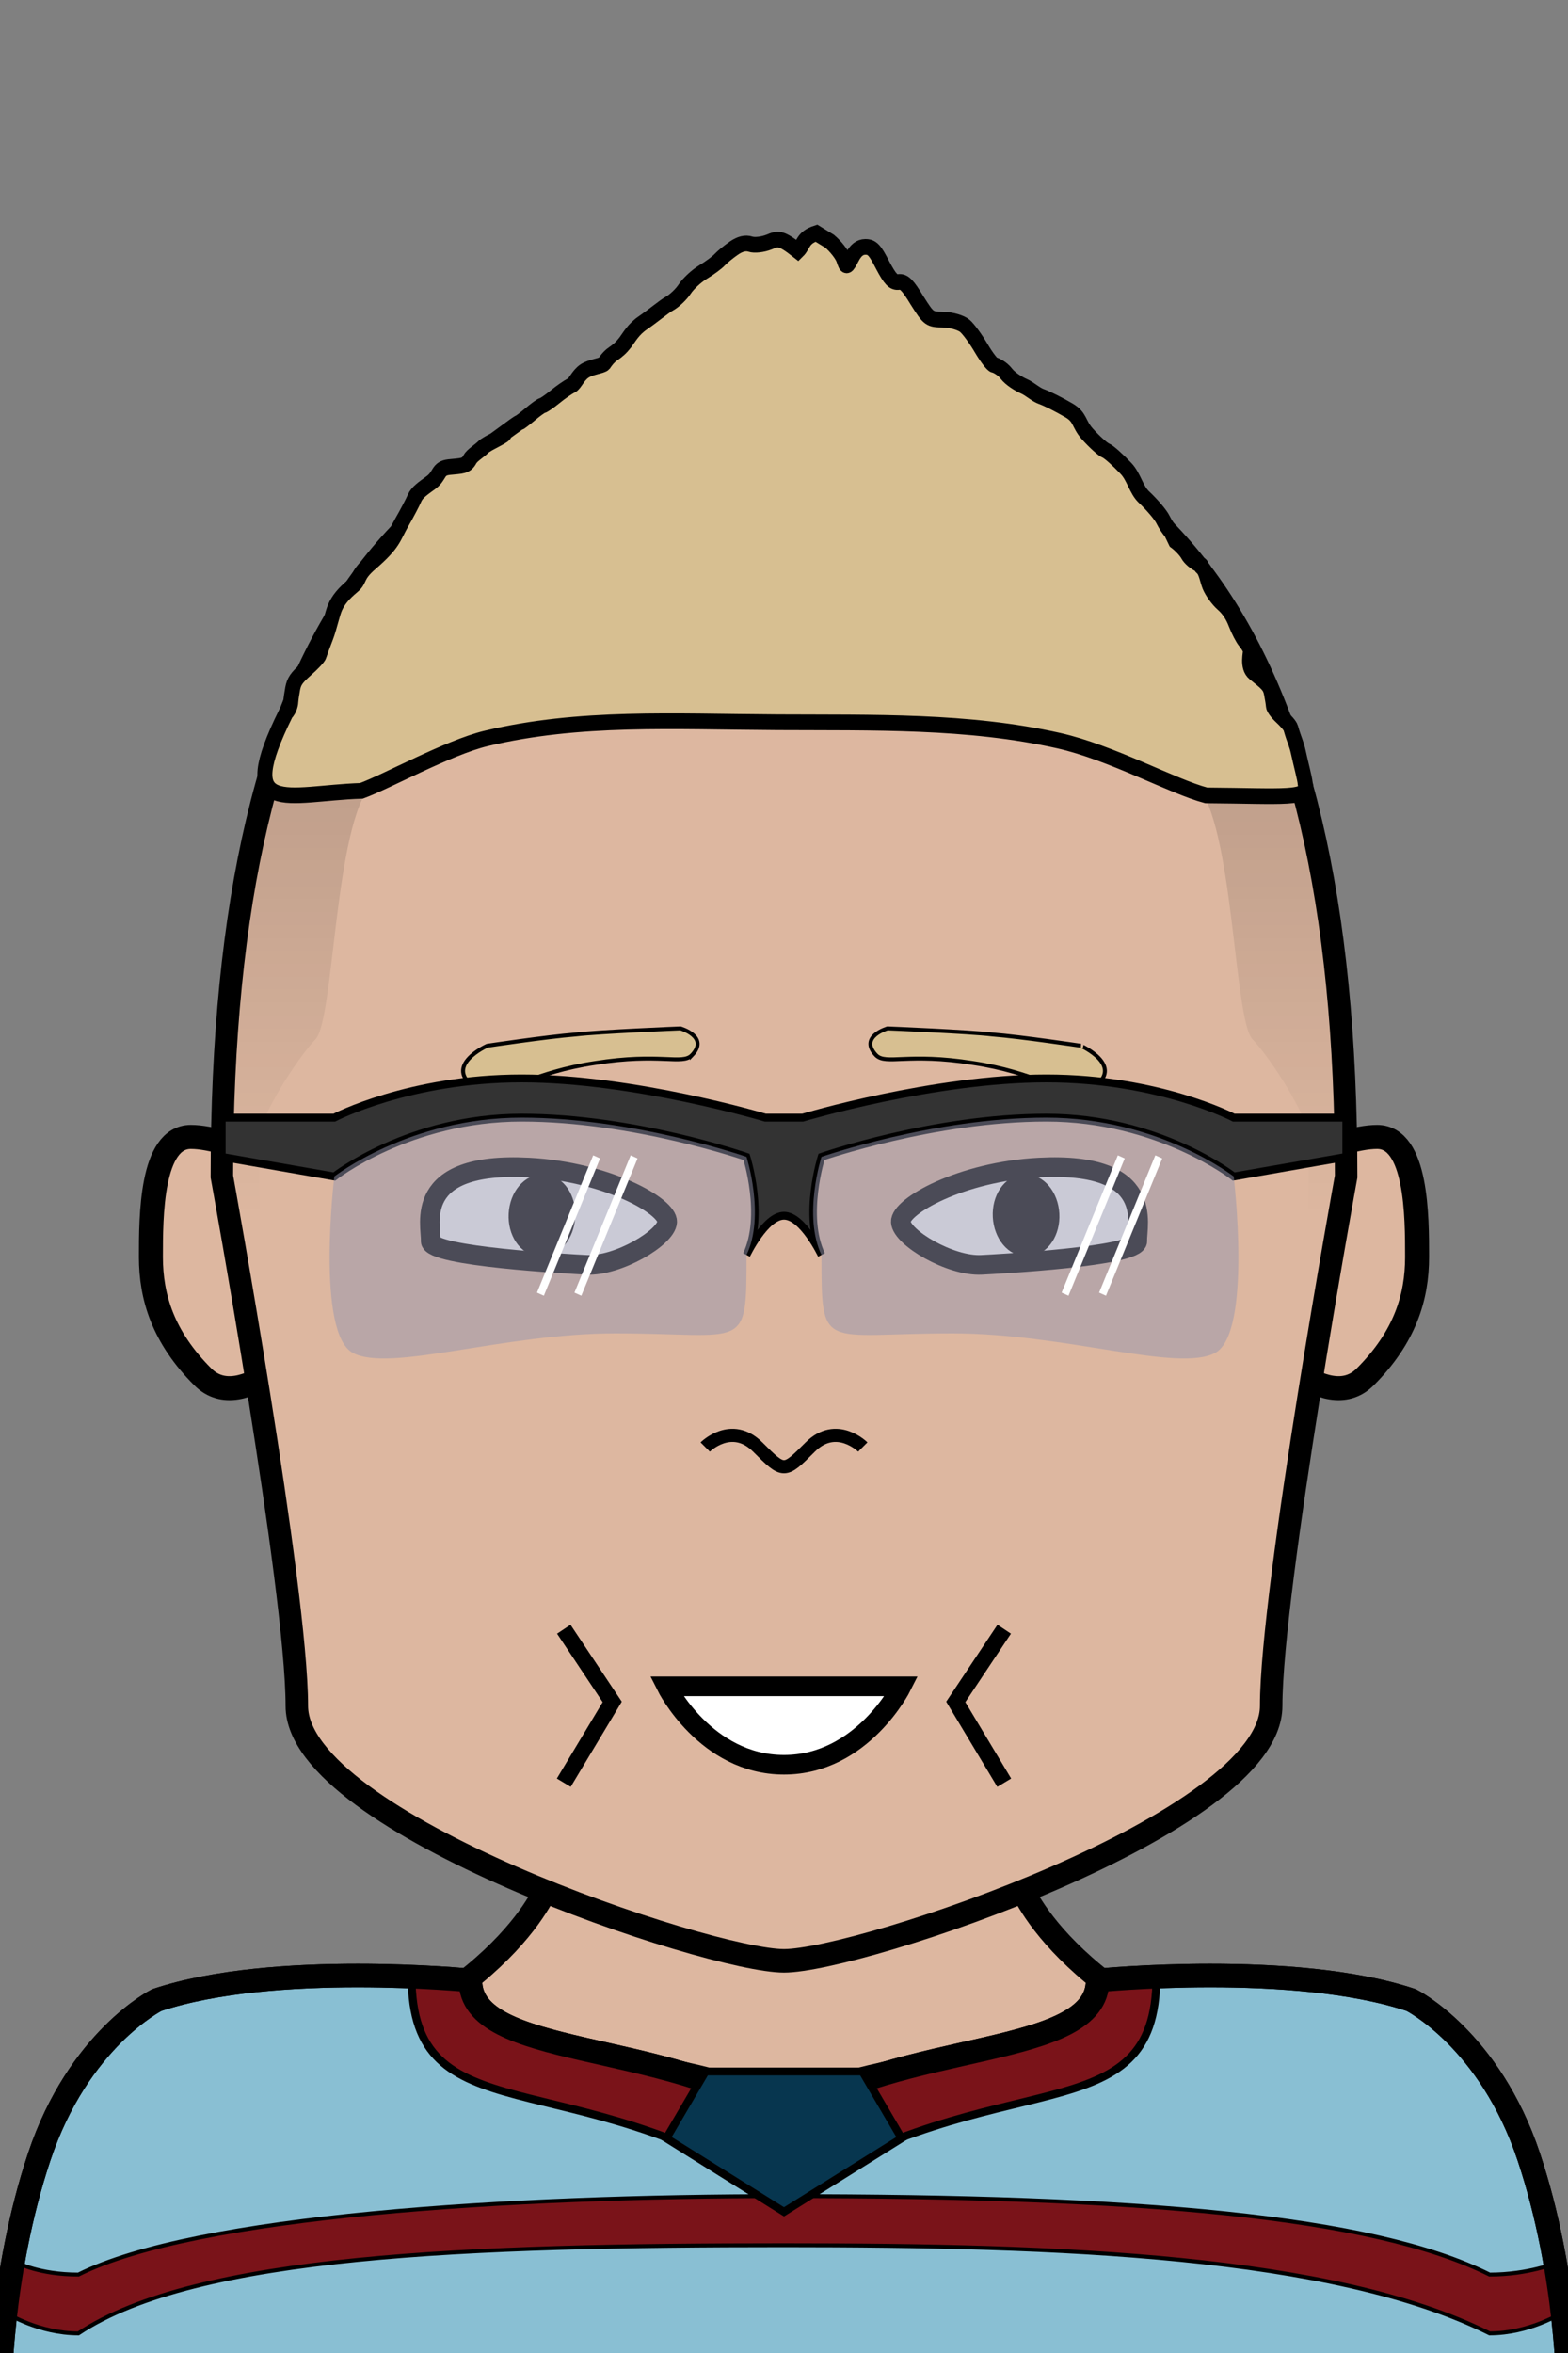 <svg xmlns="http://www.w3.org/2000/svg" version="1.2" baseProfile="tiny" width="100%" height="100%" viewBox="0 0 400 600" preserveAspectRatio="xMinYMin meet">
<rect x="0" y="0" width="400" height="600" fill="#808080" stroke="none"/>
<g transform="scale(1 1) translate(0 0)">
<path fill="#ddb7a0" stroke="#000" stroke-width="6" d="M10 600s0-50 60-70 70-50 70-50l60-180 60 180s10 30 70 50 60 70 60 70" class="body"/>
</g>
<g transform="scale(1 1) translate(0 0)">
<g stroke="#000"><path fill="#89bfd3" stroke-width="6" d="M120 505c0 20 50 15 80 35 30-20 80-15 80-35 0 0 50-5 80 5 0 0 20 10 30 40s10 60 10 60H0s0-30 10-60 30-40 30-40c30-10 80-5 80-5Z" class="hockeyPrimary"/><path fill="#7a1319" d="M4.5 577.03S10 580 20 580c30-15 110-20 180-20 90 0 150 5 180 20 10 0 17-2.97 17-2.97l1 12.97s-8 5-18 5c-40-20-110-22.48-180-22.48-80 0-150 2.48-180 22.48-10 0-18-5-18-5z" class="stripeAccent"/><path fill="#7a1319" stroke-width="2" d="M120 505c0 20 50 15 80 30 30-15 80-10 80-30l15-1c0 41-40 21-95 56-55-35-95-15-95-56z" class="collarAccent"/><path fill="none" stroke-width="6" d="M120 505c0 20 50 15 80 35 30-20 80-15 80-35 0 0 50-5 80 5 0 0 20 10 30 40s10 60 10 60H0s0-30 10-60 30-40 30-40c30-10 80-5 80-5Z" class="hockeyStroke"/><path fill="#07364f" stroke-width="2" d="M180 528.21h40l10 17.05L200 564l-30-18.74z" class="shieldSecondary"/></g>
</g>
<g transform="translate(32 290.6) scale(1.02 1.02) translate(-0.451 -0.675) translate(3.82 -3)">
<path fill="#ddb7a0" stroke="#000" stroke-width="6" d="M43 13S23 3 13 3 3 23 3 33s3 20 13 30 27-10 27-10z"/>
</g>
<g transform="translate(322 290.6) scale(-1.02 1.02) translate(-45.549 -0.675) translate(3.82 -3)">
<path fill="#ddb7a0" stroke="#000" stroke-width="6" d="M43 13S23 3 13 3 3 23 3 33s3 20 13 30 27-10 27-10z"/>
</g>
<g transform="scale(0.956 1) translate(9.205 0)">
<path fill="#ddb7a0" stroke="#000" stroke-width="6" d="M200 100c100 0 150 60 150 200 0 0-20 105-20 135s-110 65-130 65-130-35-130-65-20-135-20-135c0-140 50-200 150-200Z" class="head"/><path fill="rgba(0,0,0,0)" d="M60 300H50c0-140 50-200 150-200s150 60 150 200h-10v-10c0-5-10-20-15-25s-5-55-15-65c-40-40-60 0-110 0s-70-40-110 0c-10 10-10 60-15 65s-15 20-15 25z" class="headShave"/><path fill="rgba(0,0,0,0)" d="M200 410c30 0 50 10 50 10 30 0 90-15 90-120h10s-20 105-20 135-110 65-130 65-130-35-130-65-20-135-20-135h10c0 105 60 120 90 120 0 0 20-10 50-10" class="faceShave"/>
</g>
<g>
<path fill="none" stroke="#000" stroke-width="2" d="M235 285s10-10 45-10m-115 10s-10-10-45-10" class="eyeline6"/>
</g>
<g transform="translate(147 424.5) scale(2.06 2.06) translate(-1.544 -5.403)">
<path fill="none" stroke="#000" stroke-width="2" d="m0 20 6-10-6-9" class="shp0"/>
</g>
<g transform="translate(247 424.5) scale(-2.06 2.06) translate(-4.456 -5.403)">
<path fill="none" stroke="#000" stroke-width="2" d="m0 20 6-10-6-9" class="shp0"/>
</g>
<g transform="translate(-129.755 -22) rotate(3 269.755 332)">
<path d="M240 340c0-4-6-20 24-20 20 0 36 8 36 12s-12 12-20 12c-4 0-40 0-40-4Z" style="fill:#fff;stroke:#000;stroke-width:5"/><path d="M268 340c-3.32 0-6-3.58-6-8s2.68-8 6-8 6 3.58 6 8-2.68 8-6 8Z" style="fill:#000;stroke:#000;stroke-width:5"/>
</g>
<g transform="translate(-9.755 -22) rotate(-3 269.755 332) scale(-1 1) translate(-539.51 0)">
<path d="M240 340c0-4-6-20 24-20 20 0 36 8 36 12s-12 12-20 12c-4 0-40 0-40-4Z" style="fill:#fff;stroke:#000;stroke-width:5"/><path d="M268 340c-3.32 0-6-3.58-6-8s2.68-8 6-8 6 3.58 6 8-2.68 8-6 8Z" style="fill:#000;stroke:#000;stroke-width:5"/>
</g>
<g transform="translate(101.917 257.066) rotate(-10 38.083 12.934)">
<path fill="#D7BF91" stroke="#000" d="M74.17 18.39c5.31-3.87-1.66-7.27-1.66-7.27s-20.66-2.78-26.56-3.1c-7.56-.72-22.76-1.1-22.76-1.1S10.98 10 18.3 16.95c10.59 2.96 14.71-1.32 31.19-.91 16.85.28 21.74 4.37 24.68 2.35Z"/><path d="M0 10h5v5H0z" style="fill:none"/>
</g>
<g transform="translate(221.917 257.066) rotate(10 38.083 12.934) scale(-1 1) translate(-76.165 0)">
<path fill="#D7BF91" stroke="#000" d="M74.17 18.39c5.31-3.87-1.66-7.27-1.66-7.27s-20.66-2.78-26.56-3.1c-7.56-.72-22.76-1.1-22.76-1.1S10.98 10 18.3 16.95c10.59 2.96 14.71-1.32 31.19-.91 16.85.28 21.74 4.37 24.68 2.35Z"/><path d="M0 10h5v5H0z" style="fill:none"/>
</g>
<g transform="translate(0 0) scale(-1 1) translate(-400 0)">
<path d="M170 430s10 20 30 20 30-20 30-20z" style="fill:#fff;stroke:#000;stroke-width:5"/>
</g>
<g transform="translate(0 -21.528) scale(-0.67 0.67) translate(-498.507 192.842)">
<path fill="#ddb7a0" stroke="#000" stroke-width="5" d="M170 390s10-10 20 0 10 10 20 0 20 0 20 0"/>
</g>
<g transform="scale(0.956 1) translate(9.205 0)">
<defs><linearGradient id="a" x1="200" x2="200" y1="100" y2="310" gradientUnits="userSpaceOnUse"><stop offset="0" stop-color="rgba(0,0,0,.25)"/><stop offset="1" stop-color="rgba(0,0,0,0)"/></linearGradient></defs><g style="display:inline"><path d="M60 310H50v-10c0-140 50-200 150-200s150 60 150 200v10h-10v-20c0-5-10-20-15-25s-5-55-15-65c-40-40-56.429-38.095-106.429-38.095S130 160 90 200c-10 10-10 60-15 65s-15 20-15 25z" class="short_fade" style="display:inline;opacity:1;fill:url(#a);stroke:none;stroke-width:1;stroke-miterlimit:4;stroke-dasharray:none"/></g><path fill="#D7BF91" stroke="#000" stroke-width="4.001" d="M186.574 63.308c-1.38.914-3.048 2.224-3.706 2.902-.658.697-2.644 2.11-4.428 3.137-1.795 1.036-4.004 2.996-4.928 4.352-.913 1.347-2.761 3.024-4.12 3.74-1.36.716-4.378 3.134-6.98 4.84-2.633 1.695-3.698 3.69-4.77 5.047-1.083 1.338-1.985 2.085-3.313 2.952-1.316.848-2.349 2.437-2.349 2.437-.547.603-3.464.794-5.216 1.906s-2.509 3.225-3.475 3.668c-.956.443-2.931 1.762-4.408 2.92-1.476 1.15-2.994 2.139-3.366 2.205-.361.066-1.827 1.074-3.25 2.232-1.423 1.14-2.75 2.101-2.93 2.13-.192.028-2.04 1.271-4.121 2.74 1.206.294-4.29 2.363-5.437 3.465-1.147 1.093-3.027 2.11-3.61 3.166-1.02 1.79-2.04 1.624-5.566 1.972-3.165.358-2.247 2.16-4.87 3.988-2.103 1.46-3.654 2.458-4.302 3.89-.52 1.159-2.102 4.032-3.515 6.378-2.188 3.664-1.961 5.05-8.206 10.202-3.94 3.231-2.727 4.186-4.691 5.76-2.56 2.043-3.919 3.617-4.832 5.586-.69 1.507-1.53 5.237-2.4 7.385s-1.688 4.296-1.837 4.786c-.138.49-1.71 2.091-3.473 3.56-2.57 2.186-3.207 3.072-3.59 4.975-.244 1.272-.456 2.694-.477 3.165-.01.462-.212 2.012-1.327 3.077-13.917 26.93.055 20.434 20.174 19.793 6.615-2.296 23.167-11.049 33.226-13.355 24.884-5.704 49.903-4.276 77.7-4.133 25.588.131 50.833-.518 75.14 4.693 13.99 2.998 30.483 11.738 39.346 13.955 20.81.15 27.744 1.091 26.427-2.908-.116-1.442-1.2-5.16-1.805-7.91-.606-2.678-1.04-2.932-2.061-6.347-.209-.699-1.487-1.979-2.57-2.95-1.104-.97-2.028-2.175-2.06-2.665-.021-.49-.266-1.978-.542-3.307-.425-2.072-1.476-2.677-4.577-5.108-2.05-1.582-.9-5.269-1.007-5.768-.116-.518-.743-1.554-1.423-2.317s-1.773-2.798-2.474-4.522c-.828-2.11-2.028-3.825-3.558-5.087-1.295-1.093-2.793-3.062-3.44-4.541-.616-1.45-.945-3.772-1.964-4.61s.385-.414-.794-.876c-1.179-.48-2.548-1.61-3.069-2.524-.51-.924-1.975-2.421-3.25-3.335l-1.23-2.44c-.562-.518-1.529-1.93-2.155-3.137-.616-1.215-2.889-3.759-5.034-5.68-2.156-1.941-2.69-5.195-4.846-7.353-2.156-2.185-4.567-4.239-5.342-4.53-.796-.293-3.037-2.215-5.002-4.316-2.368-2.58-1.744-4.223-4.899-5.966-2.559-1.432-5.84-3.015-7.295-3.495-1.466-.48-3.122-1.97-4.587-2.593-1.466-.612-3.696-1.906-4.78-3.253-1.072-1.357-2.888-2.2-3.303-2.228-.424-.028-1.943-1.912-3.377-4.22-1.423-2.327-3.387-4.918-4.386-5.728-.998-.82-3.525-1.535-5.67-1.592-3.824-.066-3.93-.132-7.084-4.889-2.517-3.957-3.462-4.89-4.906-4.72-1.423.17-2.273-.669-4.301-4.333-2.04-3.834-2.804-4.616-4.599-4.616-1.486.019-2.59.866-3.578 2.703-1.434 2.591-1.455 2.6-2.21.443-.424-1.196-2.102-3.269-3.738-4.578l-3.526-2.067c-3.753 1.148-3.364 2.987-4.97 4.494-4.587-3.458-5.267-3.162-7.667-2.23-1.678.641-3.918.886-4.991.528-1.306-.405-2.772-.066-4.45 1.055z"/>
</g>
<g transform="scale(0.956 1) translate(9.205 0)">
<path fill="#333" stroke="#000" stroke-width="2" d="M50 285h30s20-10 50-10 65 10 65 10h10s35-10 65-10 50 10 50 10h30v10l-30 5s-20-15-50-15-60 10-60 10-5 15 0 25c0 0-5-10-10-10s-10 10-10 10c5-10 0-25 0-25s-30-10-60-10-50 15-50 15l-30-5z" class="frame"/><path fill="rgba(150,150,175,.5)" fill-rule="lens" d="M155 340c35 0 35 5 35-20 5-10 0-25 0-25s-30-10-60-10-50 15-50 15-5 40 5 45 40-5 70-5m160 5c10-5 5-45 5-45s-20-15-50-15-60 10-60 10-5 15 0 25c0 25 0 20 35 20 30 0 60 10 70 5" class="lens"/><path fill="none" stroke="#fff" stroke-width="2" d="m275 330 15-35m-5 35 15-35m-165 35 15-35m-5 35 15-35" class="glare"/>
</g>
</svg>
